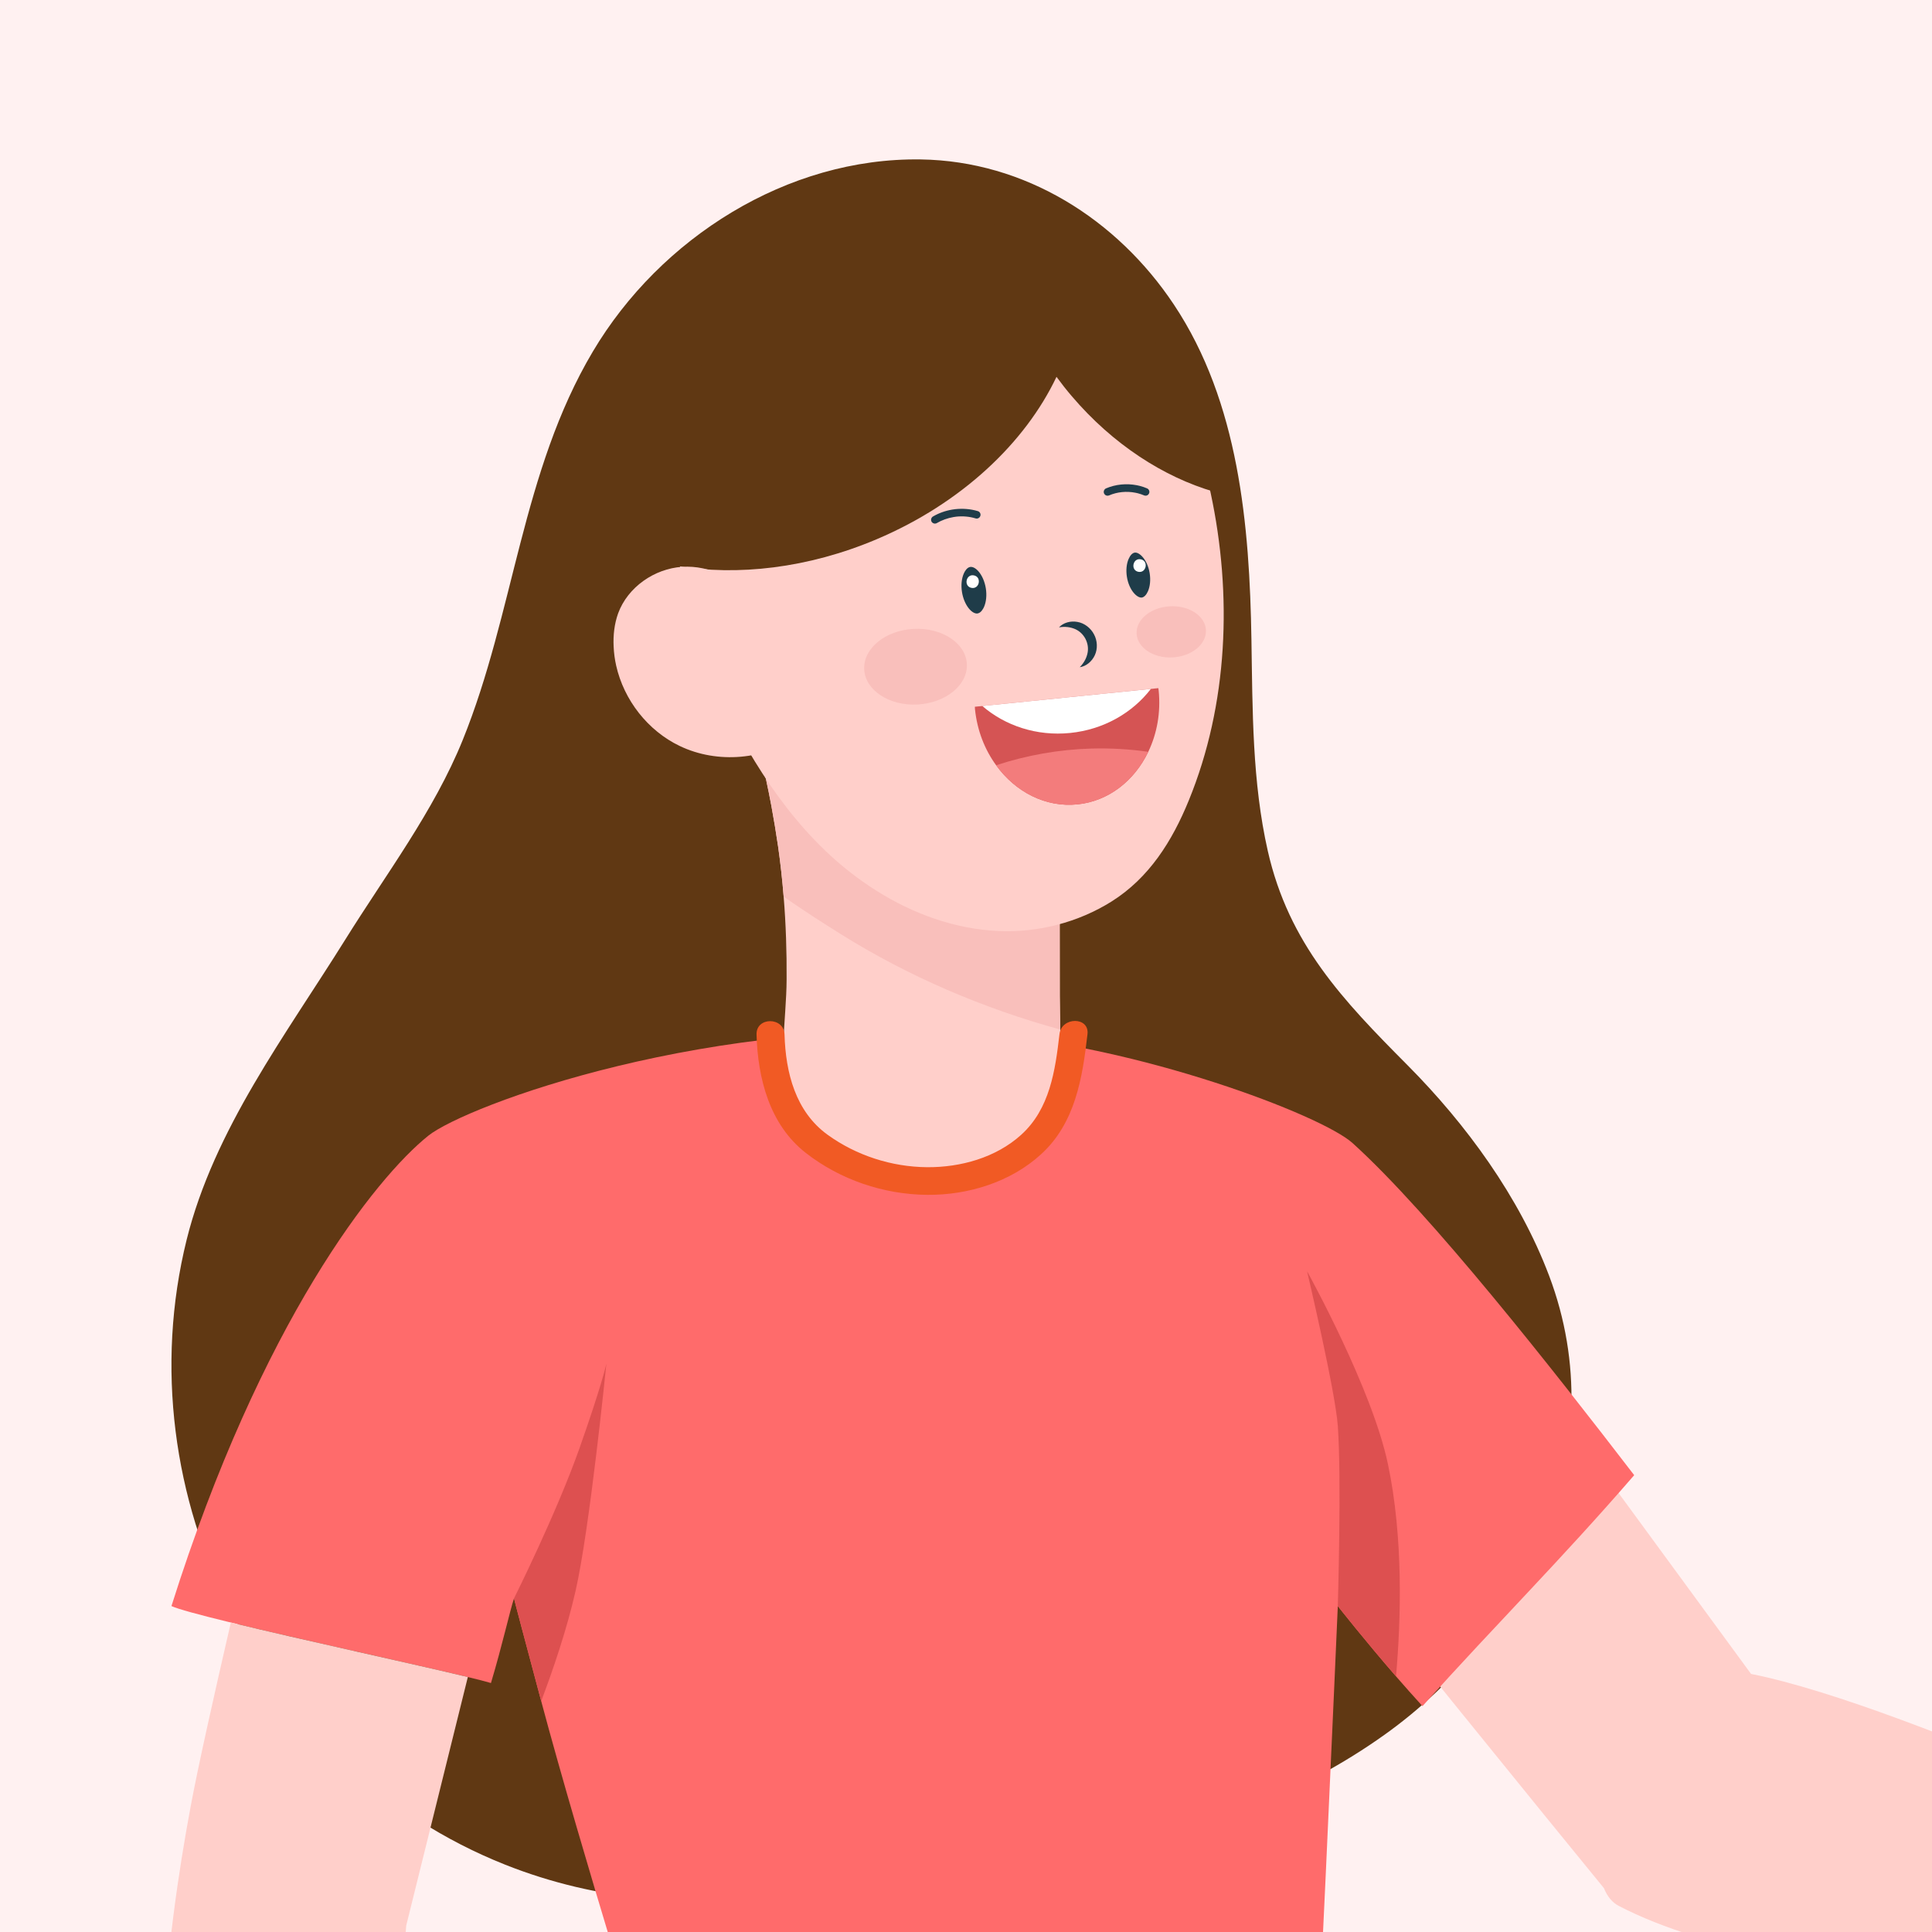 <svg width="200" height="200" viewBox="0 0 200 200" fill="none" xmlns="http://www.w3.org/2000/svg">
<rect x="0" y="0" width="200" height="200" fill="#333333" stroke="none"/>
<g clip-path="url(#clip0_1065_49926)">
<rect width="200" height="200" fill="#FFF1F1"/>
<path d="M160.366 132.07L160.349 132.026C157.267 123.888 151.789 116.386 145.692 110.254C139.012 103.534 133.424 97.7 131.242 88.092C129.623 80.946 129.666 73.545 129.548 66.223C129.359 54.38 128.253 41.642 121.528 31.542C115.633 22.675 106.082 16.666 95.319 16.504C81.492 16.297 68.35 24.637 61.371 36.392C53.996 48.806 53.241 63.423 47.899 76.609C44.919 83.97 39.928 90.541 35.732 97.283C29.573 107.16 22.173 116.891 19.324 128.326C12.797 154.689 27.08 183.01 52.293 193.031C54.668 193.975 57.113 194.743 59.597 195.331C60.734 195.599 61.88 195.831 63.034 196.024C80.447 198.957 98.159 196.705 115.076 192.034C125.049 189.282 134.907 185.595 143.331 179.577C158.246 168.933 167.161 150.071 160.366 132.07Z" fill="#603813"/>
<path d="M278.522 206.705C275.691 206.073 272.838 205.533 269.985 205.002C266.701 204.392 263.409 203.856 260.143 203.163C259.92 203.114 259.38 202.943 259.397 202.64C259.402 202.522 259.507 202.43 259.621 202.395C259.946 202.298 260.367 202.452 260.679 202.535C262.97 203.154 265.222 203.553 267.562 203.922C269.598 204.247 271.622 204.616 273.641 205.024C275.063 205.314 276.538 205.796 277.978 205.911C278.992 205.99 280.085 205.717 280.445 204.642C281.498 201.49 275.177 200.665 273.312 200.266C267.623 199.045 261.983 197.579 256.281 196.434C255.772 196.333 255.245 196.298 254.784 196.034C254.696 195.982 254.6 195.911 254.573 195.81C254.538 195.67 254.644 195.538 254.749 195.437C255.521 194.709 256.632 194.388 257.589 193.971C258.919 193.387 260.402 192.733 261.5 191.75C262.307 191.013 262.887 189.775 262.237 188.761C261.697 187.914 260.648 187.457 259.669 187.413C258.427 187.352 257.224 187.817 256.057 188.26C253.454 189.253 250.829 190.183 248.178 191.048C245.733 191.847 243.112 191.904 240.685 192.768C239.078 193.343 237.538 194.081 236.063 194.95C235.444 194.726 198.138 176.633 181.269 173.284L152.083 133.432C150.815 134.858 149.516 136.258 148.221 137.663C144.665 141.508 141.215 145.45 137.642 149.278C136.518 150.48 135.381 151.67 134.24 152.855C133.801 153.448 133.367 154.036 132.928 154.628C143.326 167.485 160.783 189.064 166.038 195.459C166.371 196.293 166.872 196.93 167.574 197.298C185.61 206.727 230.87 207.886 231.559 208.206C232.051 208.439 232.42 209.141 232.784 209.554C233.232 210.067 233.71 210.555 234.206 211.024C235.203 211.964 236.269 212.824 237.397 213.605C239.535 215.08 241.879 216.239 244.35 217.047C245.851 217.538 247.414 217.692 248.972 217.885C252.273 218.293 255.557 218.807 258.857 219.184C262.154 219.562 265.468 219.518 268.773 219.391C269.98 219.342 271.574 219.29 272.267 218.109C272.711 217.345 272.526 216.436 271.723 216.019C270.928 215.602 269.91 215.677 269.037 215.611C268.045 215.532 267.053 215.458 266.056 215.387C264.366 215.265 262.672 215.155 260.982 215.049C260.174 214.997 259.248 215.115 258.489 214.799C258.032 214.615 258.524 214.193 258.787 214.128C259.323 213.996 259.968 214.185 260.508 214.246C261.175 214.321 261.847 214.391 262.514 214.457C263.853 214.584 265.196 214.698 266.539 214.795C269.155 214.992 271.776 215.133 274.396 215.26C275.107 215.295 275.823 215.326 276.521 215.181C277.802 214.918 279.409 213.443 278.355 212.06C277.82 211.358 276.815 211.274 275.932 211.244C273.005 211.191 270.086 210.985 267.175 210.673C265.718 210.519 264.265 210.335 262.812 210.133C262.088 210.032 261.368 209.927 260.644 209.817C260.363 209.773 259.226 209.778 259.138 209.431C259.015 208.944 259.964 209.018 260.201 209.045C262.224 209.295 264.252 209.541 266.276 209.786C269.651 210.199 273.027 210.607 276.402 211.02C278.022 211.217 281.296 212.047 282.012 209.923C282.754 207.715 280.116 207.061 278.522 206.705Z" fill="#FFCFCA"/>
<path d="M169.172 152.709C161.499 161.571 155.09 167.905 147.255 176.618C146.329 175.604 145.403 174.56 144.516 173.537C141.277 169.801 138.595 166.395 138.494 166.263L138.489 166.259C138.489 166.259 136.097 221.25 135.698 223.243C134.991 226.781 142.475 254.325 140.882 255.919C120.536 276.259 60.782 270.663 49.624 248.746C48.334 246.209 68.31 217.664 68.31 217.664C68.31 217.664 60.098 191.363 56.024 176.096C54.374 169.92 53.215 165.548 53.211 165.46C52.776 166.773 52.017 170.24 50.823 174.226C46.837 173.032 20.513 167.532 17.748 166.259C27.045 136.784 38.905 121.917 44.34 117.567C48.18 114.494 73.591 104.925 101.907 107.054C117.841 108.248 136.804 115.42 140.026 118.339C148.098 125.639 160.779 141.779 169.172 152.709Z" fill="#FF6B6B"/>
<path d="M108.873 115.373C107.197 120.746 101.543 122.006 96.548 121.953C91.039 121.892 83.752 120.619 81.79 114.587C80.438 110.426 81.413 105.65 81.43 101.362C81.448 98.513 81.356 95.66 81.123 92.816C80.983 91.073 80.794 89.33 80.544 87.597C80.337 86.201 80.109 84.8 79.85 83.409C79.675 82.474 79.486 81.539 79.284 80.613C79.144 79.963 78.362 78.212 79.117 77.764C79.815 77.347 81.246 78.581 81.826 78.932C90.381 84.059 99.317 88.562 108.531 92.381C108.895 92.53 109.273 92.697 109.488 93.026C109.694 93.334 109.699 93.729 109.699 94.106C109.703 97.095 109.703 100.093 109.707 103.087C109.712 104.25 109.743 105.418 109.76 106.581C109.817 109.544 109.773 112.498 108.873 115.373Z" fill="#FFCFCA"/>
<path d="M109.76 106.581C101.758 104.377 94.068 101.094 87.044 96.704C85.096 95.484 83.081 94.193 81.123 92.815C80.983 91.073 80.794 89.33 80.544 87.596C80.337 86.2 80.109 84.8 79.85 83.409C79.675 82.474 79.486 81.538 79.284 80.612C79.144 79.963 78.362 78.211 79.117 77.764C79.815 77.347 81.246 78.58 81.826 78.931C90.381 84.058 99.317 88.562 108.531 92.381C108.895 92.53 109.273 92.697 109.488 93.026C109.694 93.333 109.699 93.728 109.699 94.106C109.703 97.095 109.703 100.093 109.707 103.086C109.712 104.25 109.743 105.417 109.76 106.581Z" fill="#F9BFBB"/>
<path d="M123.056 82.877C121.345 87.065 118.965 90.871 115.072 93.32C111.613 95.493 107.456 96.559 103.383 96.379C98.875 96.182 94.542 94.615 90.71 92.196C88.801 90.993 87.014 89.584 85.395 88.026C82.564 85.305 80.184 82.153 78.139 78.817C74.812 73.387 72.125 67.198 70.795 60.807C70.637 60.07 70.501 59.328 70.383 58.586C69.347 52.054 69.786 45.382 72.433 39.158C73.622 36.331 75.295 33.711 77.349 31.428C86.005 21.789 100.894 20.121 111.473 27.609C116.986 31.516 121.099 37.385 123.293 43.732C123.991 45.747 124.588 47.814 125.08 49.912C125.163 50.272 125.247 50.641 125.321 51.005C127.586 61.562 127.139 72.913 123.056 82.877Z" fill="#FFCFCA"/>
<path d="M101.152 63.511C100.586 63.537 99.804 62.637 99.585 61.294C99.471 60.587 99.541 59.885 99.778 59.358C99.857 59.174 100.085 58.748 100.432 58.691L100.485 58.687C101.051 58.656 101.832 59.556 102.052 60.899C102.166 61.606 102.096 62.312 101.863 62.835C101.78 63.019 101.556 63.445 101.204 63.502L101.152 63.511Z" fill="#1F3C49"/>
<path d="M118.163 61.86C117.68 61.882 116.877 61.083 116.657 59.718C116.548 59.038 116.613 58.353 116.842 57.844C117.004 57.475 117.232 57.243 117.461 57.208L117.509 57.203C117.992 57.177 118.795 57.98 119.014 59.341C119.124 60.026 119.058 60.71 118.83 61.219C118.668 61.584 118.439 61.816 118.211 61.856L118.163 61.86Z" fill="#1F3C49"/>
<path d="M109.625 64.946C110.073 64.459 110.823 64.248 111.53 64.38C112.254 64.498 112.917 65.016 113.255 65.675C113.606 66.324 113.646 67.167 113.334 67.83C113.031 68.484 112.43 68.98 111.776 69.068C112.232 68.607 112.491 68.089 112.588 67.575C112.684 67.066 112.592 66.579 112.368 66.136C112.136 65.701 111.789 65.346 111.315 65.13C110.836 64.92 110.266 64.832 109.625 64.946Z" fill="#1F3C49"/>
<path d="M101.152 53.678C101.1 53.687 101.047 53.683 100.994 53.665C100.362 53.472 99.669 53.411 98.988 53.485C98.896 53.498 98.804 53.512 98.712 53.525C98.097 53.63 97.5 53.845 96.982 54.148C96.939 54.175 96.895 54.192 96.846 54.197C96.781 54.205 96.737 54.205 96.697 54.192C96.592 54.17 96.495 54.104 96.438 54.008C96.328 53.823 96.394 53.578 96.579 53.468C97.176 53.117 97.865 52.871 98.576 52.752C98.681 52.735 98.791 52.717 98.896 52.708C99.682 52.621 100.49 52.691 101.223 52.91C101.433 52.972 101.552 53.191 101.486 53.402C101.442 53.547 101.324 53.652 101.174 53.678H101.152Z" fill="#1F3C49"/>
<path d="M114.558 51.303L114.484 51.277C114.396 51.238 114.33 51.163 114.29 51.08C114.207 50.878 114.299 50.645 114.497 50.557C115.48 50.136 116.617 50.022 117.692 50.233C117.789 50.25 117.885 50.272 117.982 50.298C118.245 50.364 118.504 50.452 118.746 50.557C118.943 50.645 119.04 50.878 118.952 51.075C118.877 51.251 118.702 51.343 118.518 51.308C118.474 51.299 118.456 51.29 118.434 51.282C118.228 51.194 118.008 51.119 117.785 51.062C117.705 51.04 117.622 51.023 117.543 51.009C116.621 50.825 115.651 50.922 114.808 51.286C114.738 51.317 114.655 51.325 114.576 51.308L114.558 51.303Z" fill="#1F3C49"/>
<path d="M100.823 59.564C99.997 59.393 99.73 60.684 100.559 60.855C101.389 61.026 101.657 59.736 100.823 59.564Z" fill="white"/>
<path d="M118.1 57.901C117.271 57.73 117.003 59.016 117.832 59.192C118.662 59.363 118.93 58.073 118.1 57.901Z" fill="white"/>
<path d="M119.944 71.478C120.177 73.778 119.764 75.964 118.869 77.825C117.438 80.814 114.765 82.943 111.534 83.268C108.22 83.606 105.112 81.973 103.12 79.221C101.943 77.61 101.153 75.613 100.929 73.405C100.92 73.326 100.925 73.247 100.916 73.163L119.909 71.236C119.918 71.32 119.936 71.399 119.944 71.478Z" fill="#D55454"/>
<path d="M119.138 71.316C117.237 73.787 114.261 75.525 110.784 75.876C107.312 76.228 104.047 75.121 101.689 73.085L119.138 71.316Z" fill="white"/>
<path d="M118.869 77.825C117.438 80.814 114.764 82.943 111.534 83.268C108.22 83.606 105.112 81.973 103.119 79.221C106.288 78.176 109.611 77.588 112.947 77.491C114.927 77.434 116.911 77.548 118.869 77.825Z" fill="#F37C7C"/>
<path d="M100.09 68.734C100.204 70.894 97.917 72.773 94.985 72.931C92.048 73.084 89.577 71.46 89.463 69.301C89.349 67.137 91.636 65.258 94.568 65.104C97.504 64.946 99.976 66.57 100.09 68.734Z" fill="#F9BFBB"/>
<path d="M124.838 65.218C124.917 66.68 123.372 67.949 121.388 68.054C119.408 68.159 117.74 67.062 117.661 65.6C117.582 64.139 119.127 62.87 121.107 62.765C123.091 62.659 124.759 63.757 124.838 65.218Z" fill="#F9BFBB"/>
<path d="M125.676 50.904C120.466 49.385 115.203 46.005 110.949 41.01C110.388 40.356 109.865 39.685 109.369 39.009C106.134 45.83 99.528 52.107 90.736 55.829C83.642 58.831 76.343 59.648 70.035 58.581C68.986 51.966 69.434 45.211 72.111 38.908C73.319 36.041 75.008 33.39 77.089 31.077C85.855 21.315 100.933 19.629 111.647 27.21C117.231 31.165 121.396 37.112 123.622 43.539C124.329 45.575 124.934 47.673 125.43 49.794C125.514 50.162 125.597 50.531 125.676 50.904Z" fill="#603813"/>
<path d="M82.713 76.183C79.162 78.664 74.272 79.098 70.366 77.224C67.06 75.644 64.589 72.47 63.786 68.906C63.641 68.26 63.553 67.606 63.523 66.935C63.465 65.767 63.597 64.582 63.992 63.485C64.989 60.781 67.741 58.867 70.616 58.678C73.495 58.494 76.384 59.951 78.113 62.26L79.882 67.615L82.713 76.183Z" fill="#FFCFCA"/>
<path d="M109.676 107.054C109.241 110.811 108.683 114.788 105.707 117.479C103.096 119.84 99.444 120.854 95.963 120.828C92.298 120.797 88.65 119.617 85.691 117.483C82.342 115.073 81.328 111.022 81.214 107.093C81.166 105.254 78.264 105.245 78.317 107.093C78.444 111.641 79.669 116.425 83.409 119.344C86.956 122.114 91.442 123.646 95.963 123.69C100.207 123.73 104.601 122.378 107.757 119.502C111.322 116.259 112.055 111.579 112.577 107.054C112.783 105.223 109.882 105.241 109.676 107.054Z" fill="#F15A24"/>
<path d="M45.691 297.628C45.853 298.409 46.038 299.195 46.025 299.989C45.95 303.698 41.868 302.737 40.323 300.533C40.182 300.327 40.055 300.116 39.941 299.893C39.897 299.814 39.858 299.73 39.822 299.642C39.629 299.23 39.484 298.795 39.366 298.352C39.124 297.461 38.993 296.53 38.817 295.644C38.655 294.81 38.462 293.971 38.102 293.199C38.027 293.032 37.948 292.856 37.865 292.676C37.737 292.408 37.597 292.136 37.404 291.921C37.338 291.851 37.272 291.785 37.197 291.733C37.118 291.675 37.039 291.627 36.952 291.592C36.908 291.57 36.864 291.557 36.816 291.544C36.767 291.526 36.719 291.517 36.666 291.513C36.429 291.482 36.175 291.517 35.925 291.592C35.832 291.618 35.736 291.649 35.648 291.689C35.508 291.75 35.367 291.82 35.231 291.899C35.143 291.948 35.06 292 34.976 292.057C34.77 292.198 34.586 292.351 34.441 292.501C34.059 292.883 33.791 293.339 33.589 293.835C33.471 294.134 33.379 294.445 33.308 294.761C33.159 295.389 33.093 296.047 33.041 296.684C32.9 298.347 32.865 300.002 32.76 301.666C32.751 301.868 32.742 302.07 32.733 302.272C32.667 304.019 32.799 305.695 33.326 307.341L33.33 307.346C33.436 307.666 33.55 307.982 33.686 308.298C34.616 310.484 36.004 312.424 37.276 314.417C38.431 316.243 40.037 318.583 40.011 320.874C40.007 321.269 39.954 321.66 39.844 322.046C39.673 322.656 39.195 323.034 38.642 323.183C38.075 323.337 37.426 323.249 36.934 322.915C36.394 322.551 36.017 321.998 35.648 321.458C33.295 318.008 30.881 314.602 29.042 310.844C27.308 307.298 25.104 298.282 24.354 294.432C23.261 288.735 18.889 257.6 17.664 244.822C15.158 218.665 17.094 201.204 19.741 186.978C20.504 182.865 22.207 175.284 23.897 167.962C31.254 169.753 43.018 172.299 48.43 173.607L42.052 199.334C42.052 199.334 39.515 233.225 38.466 245.16C37.522 255.941 34.884 268.385 34.63 271.589C36.126 273.187 37.711 275.412 40.195 279.964C41.359 282.093 42.526 284.235 43.448 286.487C44.901 290.021 44.905 293.914 45.691 297.628Z" fill="#FFCFCA"/>
<path d="M62.771 141.178C62.701 141.889 61.037 158.292 59.589 164.666C58.685 168.647 57.284 172.778 56.025 176.096C54.374 169.92 53.215 165.548 53.211 165.46C53.211 165.46 57.596 156.695 59.988 149.922C62.227 143.57 62.718 141.419 62.771 141.178Z" fill="#DD5050"/>
<path d="M144.516 173.538C141.276 169.802 138.594 166.396 138.493 166.264L138.489 166.26C138.489 166.26 138.888 153.109 138.489 147.605C138.23 144.005 135.39 131.974 135.307 131.596C135.509 131.965 142.023 143.755 143.669 151.516C145.297 159.18 145.025 167.735 144.516 173.538Z" fill="#DD5050"/>
</g>
<defs>
<clipPath id="clip0_1065_49926">
<rect width="200" height="200" fill="white"/>
</clipPath>
</defs>
</svg>
